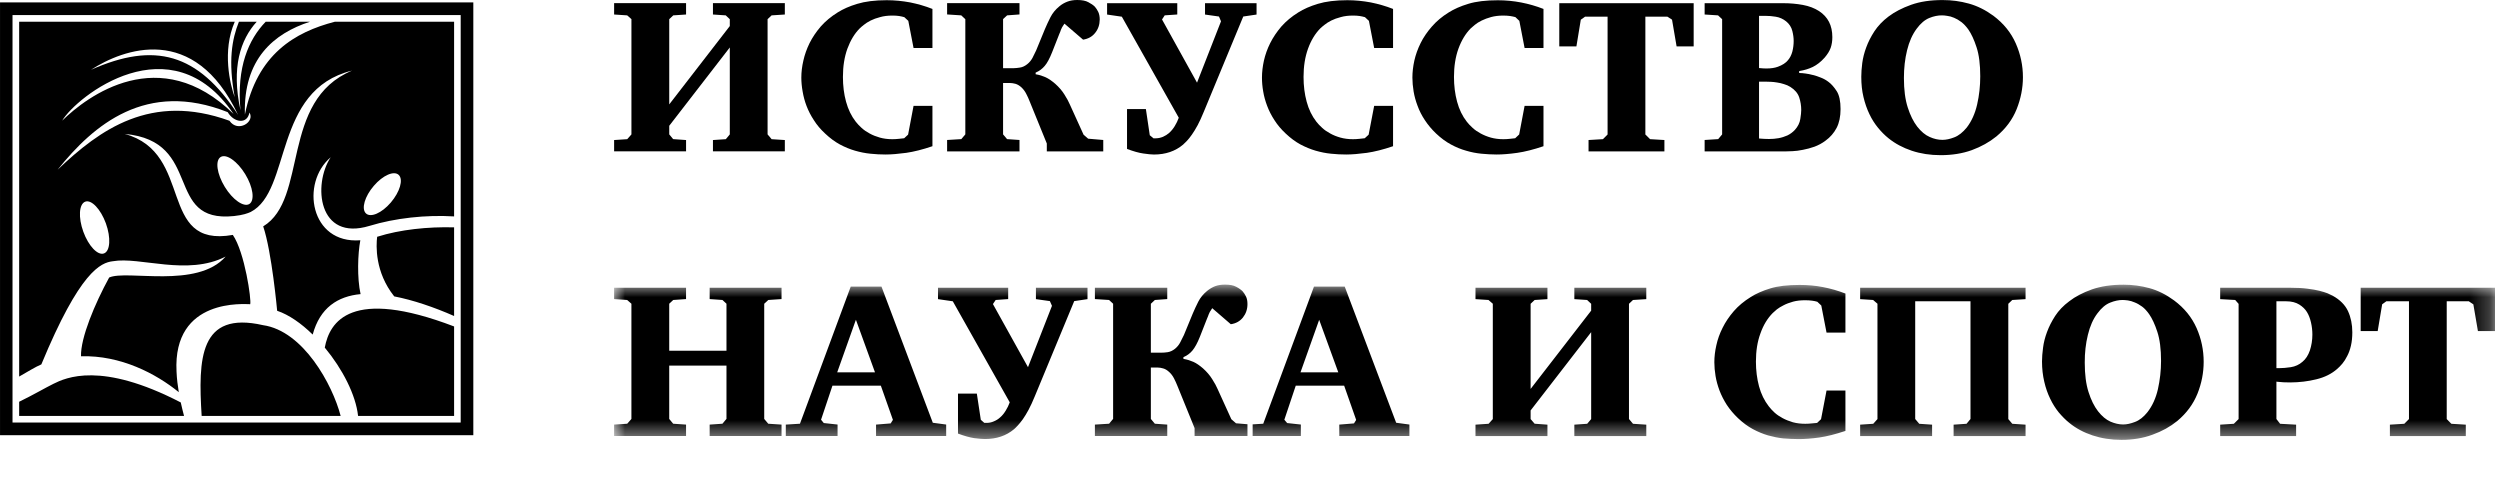 <svg width="122" height="24" viewBox="0 0 122 24" fill="none" xmlns="http://www.w3.org/2000/svg">
<path fill-rule="evenodd" clip-rule="evenodd" d="M18.42 11.551C18.414 11.554 18.411 11.554 18.405 11.554C18.352 11.989 18.292 13.276 19.238 14.464C20.158 14.641 21.193 14.995 22.16 15.421V11.095C20.884 11.059 19.518 11.203 18.42 11.551ZM8.821 19.639C4.929 17.623 3.212 18.43 2.602 18.733C2.239 18.91 1.643 19.261 0.935 19.606V20.296H8.981C8.925 20.077 8.868 19.861 8.821 19.639ZM2.819 8.272C4.56 6.1 7.134 3.895 11.112 5.473C11.418 5.995 12.073 6.076 12.171 5.491C12.46 5.941 11.609 6.496 11.198 5.893C7.366 4.507 4.872 6.322 2.816 8.278L2.819 8.272ZM11.398 5.563C7.788 2.029 4.25 4.693 3.033 5.89C3.732 4.711 8.342 1.051 11.398 5.563ZM11.618 5.605C9.654 2.584 7.538 2.029 4.44 3.406C6.003 2.392 9.478 1.081 11.618 5.605ZM12.168 9.955C11.892 10.123 11.353 9.748 10.969 9.118C10.582 8.485 10.493 7.834 10.767 7.663C11.043 7.489 11.579 7.864 11.966 8.497C12.353 9.13 12.442 9.781 12.168 9.955ZM5.074 12.367C4.771 12.481 4.319 12.004 4.066 11.308C3.813 10.609 3.854 9.955 4.161 9.841C4.464 9.73 4.914 10.207 5.167 10.9C5.42 11.602 5.378 12.256 5.074 12.367ZM18.244 9.067C18.685 8.551 19.232 8.314 19.461 8.539C19.691 8.764 19.515 9.364 19.072 9.883C18.628 10.402 18.084 10.636 17.855 10.411C17.625 10.186 17.798 9.583 18.244 9.067ZM5.509 12.748C6.821 12.514 9.145 13.48 11.011 12.52C9.621 14.11 6.19 13.153 5.327 13.543C4.628 14.821 3.929 16.483 3.953 17.386C5.893 17.329 7.615 18.235 8.725 19.138C8.672 18.82 8.63 18.49 8.615 18.136C8.425 14.5 11.984 14.851 12.21 14.845C12.278 14.656 11.945 12.31 11.362 11.464C7.654 12.118 9.505 7.462 6.083 6.535C9.972 6.886 7.955 10.906 11.421 10.543C11.868 10.495 12.091 10.408 12.231 10.345C14.242 9.313 13.305 4.387 17.182 3.445C13.656 4.909 15.052 9.715 12.844 11.047C13.266 12.292 13.525 15.166 13.525 15.166C14.102 15.361 14.703 15.781 15.26 16.327C15.611 15.025 16.474 14.458 17.596 14.353C17.42 13.561 17.459 12.382 17.584 11.725C15.132 11.914 14.659 8.923 16.138 7.675C15.26 9.004 15.519 11.788 18.03 11.023C19.277 10.642 20.78 10.477 22.16 10.561V1.06H16.343C14.388 1.567 12.543 2.644 11.951 5.59C11.868 2.887 13.355 1.633 15.129 1.06H12.966C12.13 1.927 11.543 3.271 11.734 5.374C11.281 3.292 11.734 1.933 12.528 1.06H11.659C11.314 1.933 11.13 2.98 11.454 4.744C11.228 4.126 10.832 2.488 11.457 1.06H0.935V18.376C1.337 18.148 1.73 17.902 2.018 17.782C3.899 13.237 4.914 12.817 5.509 12.748ZM12.835 15.868C9.728 15.16 9.666 17.503 9.841 20.296H16.623C16.23 18.778 14.802 16.147 12.835 15.868ZM15.849 16.963C16.712 18.001 17.364 19.273 17.474 20.296H22.16V15.931C17.117 14.005 16.084 15.7 15.849 16.963ZM0.611 20.62H22.482V0.736H0.611V20.62ZM0.001 21.238H23.098V0.118H0.001V21.238Z" fill="black"/>
<mask id="mask0" mask-type="alpha" maskUnits="userSpaceOnUse" x="29" y="13" width="93" height="9">
<path fill-rule="evenodd" clip-rule="evenodd" d="M29.968 13.889H121.756V21.464H29.968V13.889Z" fill="white"/>
</mask>
<g mask="url(#mask0)">
<path fill-rule="evenodd" clip-rule="evenodd" d="M76.828 14.598L77.453 14.639L77.464 14.652L77.649 14.825V15.159L74.694 18.98V14.825L74.706 14.813L74.891 14.639L75.515 14.598V14.043H72.004V14.598L72.641 14.639L72.653 14.652L72.849 14.822V20.451L72.84 20.462L72.644 20.681L72.004 20.724V21.279H75.515V20.724L74.888 20.678L74.879 20.666L74.694 20.451V20.03L77.649 16.209V20.451L77.64 20.462L77.455 20.681L76.828 20.724V21.279H80.339V20.724L79.687 20.681L79.678 20.666L79.494 20.448V14.825L79.506 14.813L79.69 14.639L80.339 14.598V14.043H76.828V14.598ZM115.201 14.043V16.157H116.031L116.249 14.852L116.261 14.841L116.454 14.703H117.558V20.451L117.329 20.681L116.627 20.724V21.279H120.331V20.724L119.626 20.681L119.4 20.451V14.703H120.48L120.489 14.711L120.7 14.852L120.923 16.157H121.756V14.043H115.201ZM34.631 14.595L35.255 14.639L35.267 14.649L35.452 14.822V17.117H32.658V14.822L32.67 14.81L32.854 14.639L33.479 14.595V14.04H29.968V14.595L30.605 14.639L30.616 14.649L30.813 14.822V20.445L30.804 20.456L30.608 20.678L29.968 20.721V21.276H33.479V20.721L32.851 20.678L32.839 20.663L32.658 20.445V17.84H35.452V20.445L35.44 20.456L35.255 20.678L34.631 20.721V21.276H38.139V20.721L37.487 20.678L37.478 20.663L37.294 20.445V14.822L37.309 14.81L37.493 14.639L38.139 14.595V14.04H34.631V14.595ZM40.855 18.171L41.73 15.71L41.769 15.605L42.7 18.171H40.855ZM43.016 13.986H41.516L39.038 20.678L38.347 20.721V21.276H40.873V20.718L40.201 20.645L40.189 20.631L40.067 20.483L40.623 18.822H42.986L43.575 20.492L43.563 20.508L43.465 20.663L42.751 20.721V21.276H46.173V20.718L45.521 20.631L43.016 13.986ZM90.775 14.598L91.411 14.639L91.423 14.652L91.62 14.822V20.451L91.611 20.462L91.414 20.681L90.775 20.724V21.279H94.286V20.724L93.655 20.681L93.646 20.666L93.462 20.448V14.703H96.16V20.448L96.148 20.462L95.967 20.681L95.336 20.724V21.279H98.847V20.724L98.199 20.681L98.187 20.666L98.005 20.451V14.825L98.017 14.813L98.199 14.639L98.847 14.598V14.043H90.775V14.598ZM88.867 20.456L88.861 20.462L88.676 20.637L88.665 20.64C88.605 20.648 88.522 20.654 88.418 20.663C88.305 20.675 88.197 20.681 88.096 20.681C87.879 20.681 87.677 20.657 87.492 20.607C87.308 20.552 87.141 20.486 86.992 20.405C86.841 20.325 86.71 20.235 86.6 20.136C86.489 20.034 86.394 19.931 86.314 19.826C86.103 19.553 85.942 19.23 85.841 18.855C85.74 18.48 85.689 18.075 85.689 17.645C85.689 17.133 85.76 16.671 85.909 16.271C86.052 15.864 86.254 15.534 86.51 15.275C86.558 15.227 86.623 15.171 86.71 15.098C86.799 15.03 86.909 14.96 87.043 14.895C87.174 14.825 87.329 14.771 87.504 14.72C87.68 14.672 87.879 14.652 88.096 14.652C88.224 14.652 88.331 14.661 88.427 14.672C88.522 14.684 88.605 14.703 88.685 14.726L88.879 14.909L89.135 16.23H90.057V14.325C89.7 14.187 89.337 14.082 88.971 14.012C88.596 13.938 88.215 13.905 87.828 13.905H87.817C87.239 13.905 86.763 13.959 86.388 14.075C86.01 14.19 85.692 14.331 85.436 14.495C85.109 14.697 84.832 14.928 84.609 15.185C84.386 15.444 84.201 15.716 84.064 15.995C83.921 16.277 83.82 16.559 83.758 16.848C83.692 17.136 83.66 17.412 83.66 17.675C83.66 17.895 83.68 18.116 83.719 18.351C83.758 18.584 83.823 18.819 83.912 19.058C84.002 19.293 84.121 19.529 84.27 19.761C84.421 19.988 84.603 20.204 84.814 20.405C85.052 20.631 85.29 20.805 85.537 20.939C85.784 21.072 86.031 21.174 86.281 21.248C86.531 21.317 86.781 21.369 87.031 21.395C87.281 21.413 87.528 21.428 87.772 21.428C88.061 21.428 88.394 21.404 88.778 21.351C89.153 21.297 89.578 21.189 90.057 21.029V19.058H89.135L88.867 20.456ZM112.722 17.102C112.639 17.34 112.52 17.526 112.362 17.654C112.202 17.796 112.005 17.886 111.788 17.919C111.574 17.951 111.383 17.966 111.214 17.966H111.089V14.703H111.568C111.827 14.703 112.038 14.759 112.208 14.864C112.368 14.966 112.493 15.086 112.577 15.225C112.666 15.368 112.731 15.537 112.776 15.735C112.821 15.927 112.844 16.128 112.844 16.326C112.844 16.605 112.8 16.863 112.722 17.102ZM113.832 14.43C113.77 14.399 113.686 14.357 113.582 14.312C113.478 14.274 113.347 14.229 113.187 14.19C113.029 14.153 112.832 14.114 112.6 14.088C112.374 14.057 112.106 14.043 111.806 14.043H108.345V14.598L109.08 14.639L109.092 14.655L109.244 14.829V20.451L109.012 20.681L108.345 20.724V21.279H112.05V20.724L111.267 20.681L111.255 20.663L111.089 20.448V18.623L111.13 18.63C111.324 18.654 111.535 18.663 111.764 18.663C112.208 18.66 112.633 18.611 113.041 18.509C113.448 18.41 113.782 18.242 114.052 18.006C114.139 17.933 114.219 17.846 114.308 17.744C114.392 17.642 114.472 17.52 114.543 17.375C114.618 17.235 114.68 17.067 114.725 16.872C114.77 16.68 114.793 16.46 114.793 16.215C114.793 15.831 114.722 15.486 114.582 15.182C114.442 14.883 114.195 14.63 113.832 14.43ZM105.307 18.989C105.206 19.43 105.036 19.805 104.798 20.111C104.608 20.349 104.405 20.511 104.188 20.591C103.977 20.672 103.787 20.715 103.611 20.715H103.608C103.409 20.715 103.2 20.666 102.989 20.576C102.775 20.48 102.57 20.309 102.382 20.067C102.198 19.829 102.043 19.52 101.921 19.134C101.796 18.747 101.736 18.27 101.736 17.697C101.733 17.216 101.784 16.767 101.888 16.343C101.989 15.921 102.144 15.566 102.358 15.287C102.549 15.03 102.754 14.855 102.977 14.768C103.191 14.681 103.394 14.639 103.581 14.639C103.656 14.639 103.745 14.649 103.846 14.661C103.95 14.675 104.06 14.709 104.176 14.759C104.298 14.805 104.414 14.877 104.536 14.963C104.655 15.05 104.769 15.177 104.879 15.332C105.024 15.54 105.158 15.828 105.277 16.191C105.399 16.562 105.459 17.034 105.459 17.613C105.459 18.087 105.405 18.546 105.307 18.989ZM106.096 14.661C105.712 14.379 105.313 14.178 104.9 14.063C104.483 13.95 104.063 13.893 103.632 13.893C103.04 13.893 102.522 13.97 102.085 14.123C101.644 14.28 101.275 14.472 100.978 14.703C100.692 14.915 100.463 15.155 100.293 15.416C100.124 15.678 99.99 15.941 99.894 16.203C99.796 16.466 99.731 16.721 99.701 16.968C99.668 17.216 99.65 17.439 99.65 17.637C99.65 17.997 99.689 18.326 99.761 18.63C99.829 18.93 99.927 19.206 100.049 19.457C100.168 19.709 100.311 19.931 100.469 20.127C100.632 20.319 100.799 20.489 100.978 20.634C101.305 20.901 101.686 21.105 102.117 21.248C102.549 21.392 103.019 21.465 103.525 21.465C104.084 21.465 104.593 21.381 105.045 21.212C105.507 21.047 105.902 20.826 106.247 20.547C106.706 20.163 107.03 19.721 107.235 19.215C107.438 18.707 107.539 18.189 107.539 17.657C107.539 17.084 107.426 16.538 107.194 16.011C106.959 15.482 106.596 15.033 106.096 14.661ZM63.464 18.171L64.339 15.71L64.375 15.605L65.309 18.171H63.464ZM65.622 13.986H64.122L61.646 20.678L61.129 20.709V21.276H63.482V20.718L62.81 20.645L62.801 20.631L62.676 20.483L63.232 18.822H65.595L66.181 20.492L66.172 20.508L66.074 20.663L65.357 20.721V21.276H68.779V20.718L68.133 20.631L65.622 13.986ZM57.775 17.418C57.935 17.349 58.075 17.244 58.194 17.102C58.31 16.962 58.432 16.742 58.554 16.436L58.9 15.555C58.935 15.473 58.965 15.405 58.986 15.338C59.01 15.27 59.057 15.182 59.132 15.078L59.156 15.039L60.063 15.822C60.313 15.786 60.507 15.675 60.652 15.498C60.801 15.309 60.876 15.092 60.876 14.841C60.876 14.691 60.852 14.568 60.804 14.469C60.756 14.37 60.7 14.286 60.637 14.213C60.563 14.139 60.459 14.063 60.325 13.995C60.194 13.922 60.016 13.889 59.78 13.889C59.596 13.889 59.435 13.914 59.295 13.967C59.158 14.021 59.028 14.097 58.909 14.195C58.718 14.351 58.575 14.528 58.477 14.72C58.376 14.918 58.287 15.114 58.206 15.303L57.775 16.349C57.715 16.473 57.656 16.596 57.593 16.712C57.531 16.832 57.445 16.934 57.34 17.021C57.23 17.108 57.111 17.166 56.986 17.186C56.87 17.204 56.769 17.21 56.689 17.21H56.162V14.822L56.177 14.81L56.358 14.639L56.962 14.595V14.04H53.431V14.595L54.121 14.639L54.133 14.649L54.32 14.822V20.445L54.308 20.456L54.124 20.678L53.431 20.721V21.276H56.962V20.721L56.355 20.678L56.344 20.663L56.162 20.445V17.936H56.495C56.576 17.936 56.668 17.951 56.763 17.979C56.864 18.006 56.962 18.066 57.061 18.159C57.15 18.239 57.23 18.345 57.293 18.468C57.355 18.587 57.406 18.704 57.45 18.812L58.296 20.892V21.276H60.876V20.703L60.316 20.657L60.307 20.648L60.09 20.459L59.42 18.986C59.364 18.852 59.275 18.689 59.156 18.503C59.039 18.314 58.891 18.143 58.706 17.976C58.54 17.834 58.388 17.727 58.239 17.66C58.093 17.595 57.938 17.547 57.784 17.52L57.751 17.514V17.427L57.775 17.418ZM50.553 14.598L51.234 14.694L51.243 14.714L51.336 14.925L50.166 17.919L48.455 14.838L48.47 14.816L48.589 14.639L49.199 14.595V14.04H45.774V14.598L46.497 14.703L49.274 19.631L49.268 19.652C49.223 19.779 49.16 19.907 49.08 20.037C48.997 20.172 48.908 20.285 48.803 20.372C48.717 20.451 48.619 20.514 48.503 20.561C48.387 20.613 48.271 20.637 48.158 20.637H48.036L48.024 20.628L47.863 20.486L47.67 19.209H46.75V21.159C47.063 21.276 47.325 21.348 47.542 21.381C47.768 21.41 47.941 21.425 48.062 21.425C48.631 21.425 49.101 21.267 49.485 20.945C49.532 20.907 49.595 20.84 49.669 20.762C49.744 20.684 49.824 20.582 49.916 20.456C50.003 20.331 50.098 20.177 50.193 20C50.291 19.817 50.392 19.599 50.499 19.337L52.422 14.694L53.07 14.598V14.04H50.553V14.598Z" fill="black"/>
</g>
<path fill-rule="evenodd" clip-rule="evenodd" d="M49.751 6.831L49.144 6.789L49.135 6.777L48.95 6.558V4.05H49.284C49.367 4.05 49.456 4.065 49.551 4.089C49.656 4.119 49.754 4.179 49.852 4.269C49.941 4.356 50.019 4.455 50.081 4.581C50.144 4.701 50.197 4.815 50.239 4.926L51.084 7.002V7.389H53.839V6.831L53.104 6.768L53.095 6.762L52.878 6.573L52.209 5.1C52.152 4.965 52.066 4.803 51.947 4.617C51.831 4.428 51.679 4.254 51.495 4.089C51.331 3.948 51.176 3.84 51.027 3.771C50.879 3.705 50.73 3.657 50.572 3.63L50.539 3.624V3.543L50.566 3.531C50.724 3.462 50.864 3.357 50.983 3.216C51.102 3.078 51.221 2.856 51.343 2.55L51.691 1.665C51.727 1.59 51.753 1.518 51.774 1.452C51.798 1.38 51.849 1.293 51.92 1.191L51.947 1.155L52.854 1.935C53.104 1.896 53.298 1.788 53.441 1.608C53.592 1.422 53.664 1.206 53.667 0.951C53.667 0.804 53.64 0.681 53.595 0.582C53.545 0.48 53.488 0.393 53.429 0.327C53.354 0.252 53.247 0.177 53.113 0.108C52.985 0.036 52.804 -0 52.572 -0C52.387 -0 52.227 0.027 52.087 0.081C51.947 0.135 51.816 0.207 51.697 0.309C51.506 0.465 51.364 0.642 51.265 0.834C51.164 1.032 51.075 1.227 50.995 1.413L50.563 2.463C50.504 2.586 50.444 2.709 50.385 2.826C50.319 2.946 50.236 3.048 50.129 3.132C50.016 3.222 49.9 3.279 49.775 3.297C49.659 3.315 49.56 3.327 49.477 3.327H48.95V0.936L48.962 0.921L49.147 0.75L49.751 0.705V0.153H46.219V0.705L46.909 0.75L46.921 0.762L47.108 0.936V6.558L47.097 6.57L46.912 6.789L46.219 6.831V7.389H49.751V6.831Z" fill="black"/>
<path fill-rule="evenodd" clip-rule="evenodd" d="M57.523 5.744L57.517 5.762C57.472 5.888 57.41 6.02 57.329 6.152C57.246 6.287 57.154 6.398 57.053 6.488C56.966 6.563 56.868 6.626 56.752 6.677C56.639 6.722 56.523 6.749 56.407 6.749H56.285L56.276 6.737L56.109 6.599L55.919 5.321H54.999V7.268C55.309 7.385 55.577 7.46 55.791 7.49C56.02 7.523 56.19 7.541 56.312 7.541C56.88 7.541 57.353 7.379 57.734 7.058C57.782 7.016 57.844 6.953 57.921 6.875C57.993 6.8 58.076 6.695 58.165 6.569C58.252 6.443 58.347 6.293 58.445 6.11C58.54 5.93 58.642 5.711 58.749 5.447L60.671 0.806L61.32 0.71V0.155H58.805V0.71L59.484 0.806L59.495 0.827L59.585 1.04L58.415 4.034L56.707 0.95L56.838 0.749L57.451 0.707V0.155H54.026V0.71L54.746 0.815L57.523 5.744Z" fill="black"/>
<path fill-rule="evenodd" clip-rule="evenodd" d="M39.358 5.167C39.448 5.404 39.567 5.638 39.718 5.866C39.864 6.1 40.046 6.313 40.263 6.514C40.498 6.736 40.739 6.916 40.983 7.048C41.23 7.18 41.477 7.282 41.727 7.354C41.977 7.426 42.227 7.477 42.477 7.501C42.727 7.528 42.974 7.54 43.218 7.54C43.506 7.54 43.84 7.51 44.224 7.459C44.598 7.405 45.027 7.297 45.503 7.135V5.167H44.581L44.316 6.565L44.307 6.577L44.125 6.745L44.11 6.748C44.051 6.754 43.968 6.763 43.861 6.775C43.75 6.787 43.646 6.793 43.545 6.793C43.325 6.793 43.12 6.766 42.938 6.715C42.757 6.664 42.59 6.598 42.438 6.514C42.286 6.433 42.156 6.343 42.045 6.241C41.935 6.142 41.84 6.04 41.76 5.938C41.545 5.662 41.391 5.341 41.287 4.963C41.185 4.591 41.135 4.189 41.135 3.754C41.135 3.238 41.206 2.782 41.352 2.377C41.501 1.975 41.7 1.639 41.959 1.381C42.004 1.339 42.069 1.279 42.156 1.213C42.245 1.138 42.355 1.072 42.486 1.003C42.62 0.937 42.771 0.88 42.95 0.835C43.126 0.784 43.325 0.76 43.545 0.76C43.667 0.76 43.777 0.766 43.875 0.781C43.968 0.799 44.048 0.811 44.131 0.838L44.325 1.018L44.581 2.341H45.503V0.436C45.146 0.295 44.783 0.193 44.417 0.118C44.042 0.049 43.658 0.01 43.271 0.01C42.691 0.01 42.212 0.073 41.837 0.187C41.456 0.301 41.138 0.442 40.882 0.604C40.552 0.808 40.278 1.039 40.052 1.294C39.828 1.555 39.647 1.825 39.507 2.104C39.37 2.383 39.269 2.668 39.204 2.959C39.138 3.244 39.105 3.52 39.105 3.787C39.105 4.003 39.126 4.228 39.168 4.462C39.207 4.696 39.269 4.933 39.358 5.167Z" fill="black"/>
<path fill-rule="evenodd" clip-rule="evenodd" d="M73.037 7.54C73.323 7.54 73.659 7.513 74.043 7.459C74.418 7.405 74.843 7.297 75.322 7.135V5.167H74.4L74.135 6.565L74.123 6.574L73.942 6.745L73.927 6.748C73.87 6.757 73.787 6.763 73.68 6.775C73.57 6.787 73.463 6.793 73.361 6.793C73.141 6.793 72.939 6.766 72.754 6.715C72.573 6.664 72.406 6.595 72.257 6.514C72.106 6.433 71.975 6.343 71.865 6.241C71.755 6.142 71.659 6.043 71.579 5.938C71.365 5.665 71.207 5.341 71.106 4.963C71.005 4.591 70.954 4.186 70.954 3.754C70.954 3.238 71.026 2.782 71.171 2.377C71.317 1.975 71.519 1.639 71.775 1.381C71.82 1.339 71.888 1.279 71.975 1.21C72.061 1.138 72.171 1.069 72.305 1.003C72.439 0.937 72.594 0.88 72.766 0.832C72.945 0.784 73.141 0.76 73.361 0.76C73.486 0.76 73.594 0.769 73.692 0.781C73.784 0.796 73.864 0.811 73.951 0.835L74.144 1.018L74.4 2.341H75.322V0.436C74.962 0.295 74.599 0.193 74.233 0.121C73.858 0.049 73.478 0.013 73.094 0.013C72.51 0.013 72.031 0.07 71.653 0.187C71.275 0.301 70.957 0.442 70.701 0.604C70.371 0.808 70.097 1.039 69.874 1.297C69.648 1.555 69.463 1.825 69.326 2.104C69.187 2.383 69.085 2.671 69.02 2.956C68.957 3.244 68.925 3.523 68.925 3.787C68.925 4 68.946 4.228 68.984 4.462C69.023 4.696 69.088 4.93 69.178 5.167C69.264 5.404 69.383 5.638 69.535 5.866C69.687 6.097 69.868 6.313 70.079 6.514C70.314 6.736 70.555 6.916 70.802 7.048C71.049 7.183 71.296 7.285 71.546 7.354C71.796 7.429 72.046 7.477 72.293 7.501C72.543 7.525 72.793 7.54 73.037 7.54Z" fill="black"/>
<path fill-rule="evenodd" clip-rule="evenodd" d="M34.792 0.708L35.417 0.75L35.429 0.762L35.614 0.936V1.272L32.659 5.094V0.936L32.671 0.924L32.855 0.75L33.48 0.708V0.153H29.969V0.708L30.605 0.75L30.617 0.759L30.814 0.933V6.558L30.805 6.57L30.608 6.792L29.969 6.834V7.386H33.48V6.834L32.852 6.789L32.84 6.777L32.659 6.558V6.138L35.614 2.316V6.558L35.605 6.57L35.42 6.792L34.792 6.834V7.386H38.3V6.834L37.652 6.792L37.643 6.777L37.458 6.558V0.936L37.47 0.924L37.655 0.75L38.3 0.708V0.153H34.792V0.708Z" fill="black"/>
<path fill-rule="evenodd" clip-rule="evenodd" d="M76.093 2.264H76.929L77.143 0.962L77.155 0.953L77.349 0.815H78.45V6.563L78.223 6.791L77.521 6.833V7.388H81.223V6.833L80.523 6.791L80.294 6.563V0.815H81.374L81.383 0.824L81.595 0.959L81.818 2.264H82.651V0.155H76.093V2.264Z" fill="black"/>
<path fill-rule="evenodd" clip-rule="evenodd" d="M61.837 5.167C61.926 5.404 62.045 5.638 62.194 5.866C62.343 6.1 62.524 6.313 62.739 6.514C62.974 6.736 63.215 6.916 63.459 7.048C63.709 7.18 63.956 7.282 64.203 7.354C64.455 7.426 64.702 7.477 64.955 7.501C65.205 7.528 65.452 7.54 65.696 7.54C65.982 7.54 66.318 7.51 66.702 7.459C67.077 7.405 67.505 7.297 67.981 7.135V5.167H67.059L66.791 6.565L66.785 6.577L66.601 6.745L66.586 6.748C66.529 6.754 66.446 6.763 66.339 6.775C66.229 6.787 66.122 6.793 66.021 6.793C65.803 6.793 65.598 6.766 65.414 6.715C65.232 6.664 65.065 6.598 64.917 6.514C64.765 6.433 64.634 6.343 64.524 6.241C64.414 6.142 64.316 6.04 64.238 5.938C64.024 5.662 63.866 5.341 63.765 4.963C63.664 4.591 63.613 4.189 63.613 3.754C63.613 3.238 63.685 2.782 63.831 2.377C63.976 1.975 64.179 1.639 64.435 1.381C64.479 1.339 64.548 1.279 64.634 1.213C64.723 1.138 64.833 1.072 64.964 1.003C65.098 0.937 65.25 0.88 65.428 0.835C65.604 0.784 65.803 0.76 66.021 0.76C66.146 0.76 66.253 0.766 66.354 0.781C66.446 0.799 66.526 0.811 66.61 0.838L66.803 1.018L67.059 2.341H67.981V0.436C67.624 0.295 67.261 0.193 66.892 0.118C66.517 0.049 66.137 0.01 65.75 0.01C65.17 0.01 64.688 0.073 64.313 0.187C63.935 0.301 63.616 0.442 63.36 0.604C63.03 0.808 62.756 1.039 62.53 1.294C62.307 1.555 62.126 1.825 61.986 2.104C61.846 2.383 61.745 2.668 61.679 2.959C61.617 3.244 61.584 3.52 61.584 3.787C61.584 4.003 61.602 4.228 61.644 4.462C61.682 4.696 61.748 4.933 61.837 5.167Z" fill="black"/>
<path fill-rule="evenodd" clip-rule="evenodd" d="M96.484 5.1C96.383 5.541 96.214 5.916 95.979 6.222C95.788 6.456 95.583 6.621 95.369 6.702C95.154 6.786 94.964 6.825 94.791 6.825H94.785C94.586 6.825 94.381 6.78 94.169 6.684C93.952 6.591 93.75 6.42 93.559 6.177C93.375 5.937 93.22 5.628 93.098 5.244C92.973 4.857 92.911 4.38 92.911 3.807C92.911 3.327 92.961 2.874 93.065 2.454C93.167 2.034 93.324 1.68 93.536 1.398C93.726 1.14 93.931 0.966 94.154 0.876C94.369 0.789 94.571 0.75 94.759 0.75C94.833 0.75 94.919 0.756 95.023 0.774C95.127 0.786 95.241 0.816 95.357 0.867C95.476 0.915 95.595 0.984 95.711 1.074C95.83 1.164 95.946 1.287 96.056 1.44C96.202 1.65 96.336 1.938 96.455 2.304C96.577 2.67 96.636 3.144 96.636 3.723C96.636 4.197 96.586 4.656 96.484 5.1ZM98.371 2.121C98.139 1.593 97.776 1.143 97.276 0.768C96.889 0.486 96.49 0.288 96.077 0.174C95.663 0.06 95.244 0.003 94.812 0.003C94.217 -0 93.702 0.078 93.262 0.234C92.825 0.39 92.456 0.582 92.155 0.81C91.869 1.026 91.643 1.266 91.471 1.527C91.301 1.788 91.167 2.052 91.072 2.313C90.974 2.574 90.911 2.832 90.878 3.078C90.846 3.327 90.831 3.549 90.831 3.744C90.831 4.104 90.864 4.434 90.938 4.737C91.009 5.037 91.105 5.316 91.227 5.568C91.346 5.82 91.488 6.039 91.649 6.237C91.807 6.429 91.976 6.6 92.155 6.744C92.482 7.008 92.863 7.212 93.295 7.356C93.726 7.5 94.196 7.572 94.702 7.572C95.261 7.572 95.77 7.491 96.226 7.326C96.684 7.158 97.083 6.933 97.425 6.657C97.883 6.276 98.21 5.832 98.413 5.325C98.615 4.815 98.719 4.296 98.719 3.768C98.719 3.198 98.603 2.649 98.371 2.121ZM87.855 5.805C87.826 6 87.736 6.177 87.588 6.342C87.48 6.456 87.361 6.543 87.225 6.609C87.088 6.669 86.942 6.717 86.79 6.744C86.641 6.771 86.487 6.783 86.326 6.783C86.171 6.783 86.022 6.774 85.879 6.762L85.841 6.756V3.987H86.228C86.272 3.987 86.338 3.99 86.424 3.993C86.513 3.996 86.612 4.008 86.722 4.026C86.832 4.041 86.942 4.068 87.055 4.104C87.171 4.137 87.275 4.182 87.37 4.242C87.588 4.38 87.733 4.548 87.802 4.755C87.867 4.953 87.9 5.16 87.9 5.37C87.9 5.472 87.885 5.619 87.855 5.805ZM85.841 0.774H86.162C86.311 0.774 86.475 0.786 86.656 0.816C86.844 0.846 87.01 0.921 87.162 1.041C87.317 1.167 87.421 1.326 87.466 1.512C87.51 1.686 87.531 1.848 87.531 1.998C87.531 2.175 87.51 2.349 87.466 2.52C87.421 2.685 87.35 2.826 87.251 2.94C87.144 3.072 86.981 3.177 86.76 3.258C86.606 3.315 86.418 3.342 86.198 3.342C86.1 3.342 85.993 3.336 85.879 3.324L85.841 3.321V0.774ZM89.23 3.996C89.12 3.912 88.995 3.84 88.861 3.789C88.727 3.732 88.593 3.69 88.468 3.66C88.337 3.627 88.218 3.6 88.108 3.588C87.998 3.573 87.906 3.564 87.837 3.564H87.799V3.471L87.832 3.462C88.052 3.426 88.263 3.363 88.465 3.267C88.665 3.168 88.855 3.021 89.043 2.811C89.182 2.649 89.281 2.49 89.337 2.334C89.391 2.178 89.418 2.007 89.418 1.812C89.418 1.242 89.203 0.825 88.769 0.54C88.549 0.399 88.287 0.297 87.977 0.24C87.665 0.183 87.349 0.156 87.028 0.156H83.186V0.708L83.844 0.75L83.853 0.762L84.04 0.936V6.558L84.032 6.57L83.847 6.789L83.186 6.831V7.389H87.114C87.201 7.389 87.32 7.386 87.474 7.377C87.626 7.371 87.796 7.35 87.983 7.311C88.168 7.278 88.355 7.224 88.549 7.158C88.739 7.086 88.921 6.99 89.09 6.861C89.316 6.696 89.495 6.492 89.626 6.243C89.754 5.997 89.819 5.688 89.819 5.322C89.819 4.935 89.757 4.644 89.632 4.449C89.504 4.251 89.37 4.098 89.23 3.996Z" fill="black"/>
</svg>

